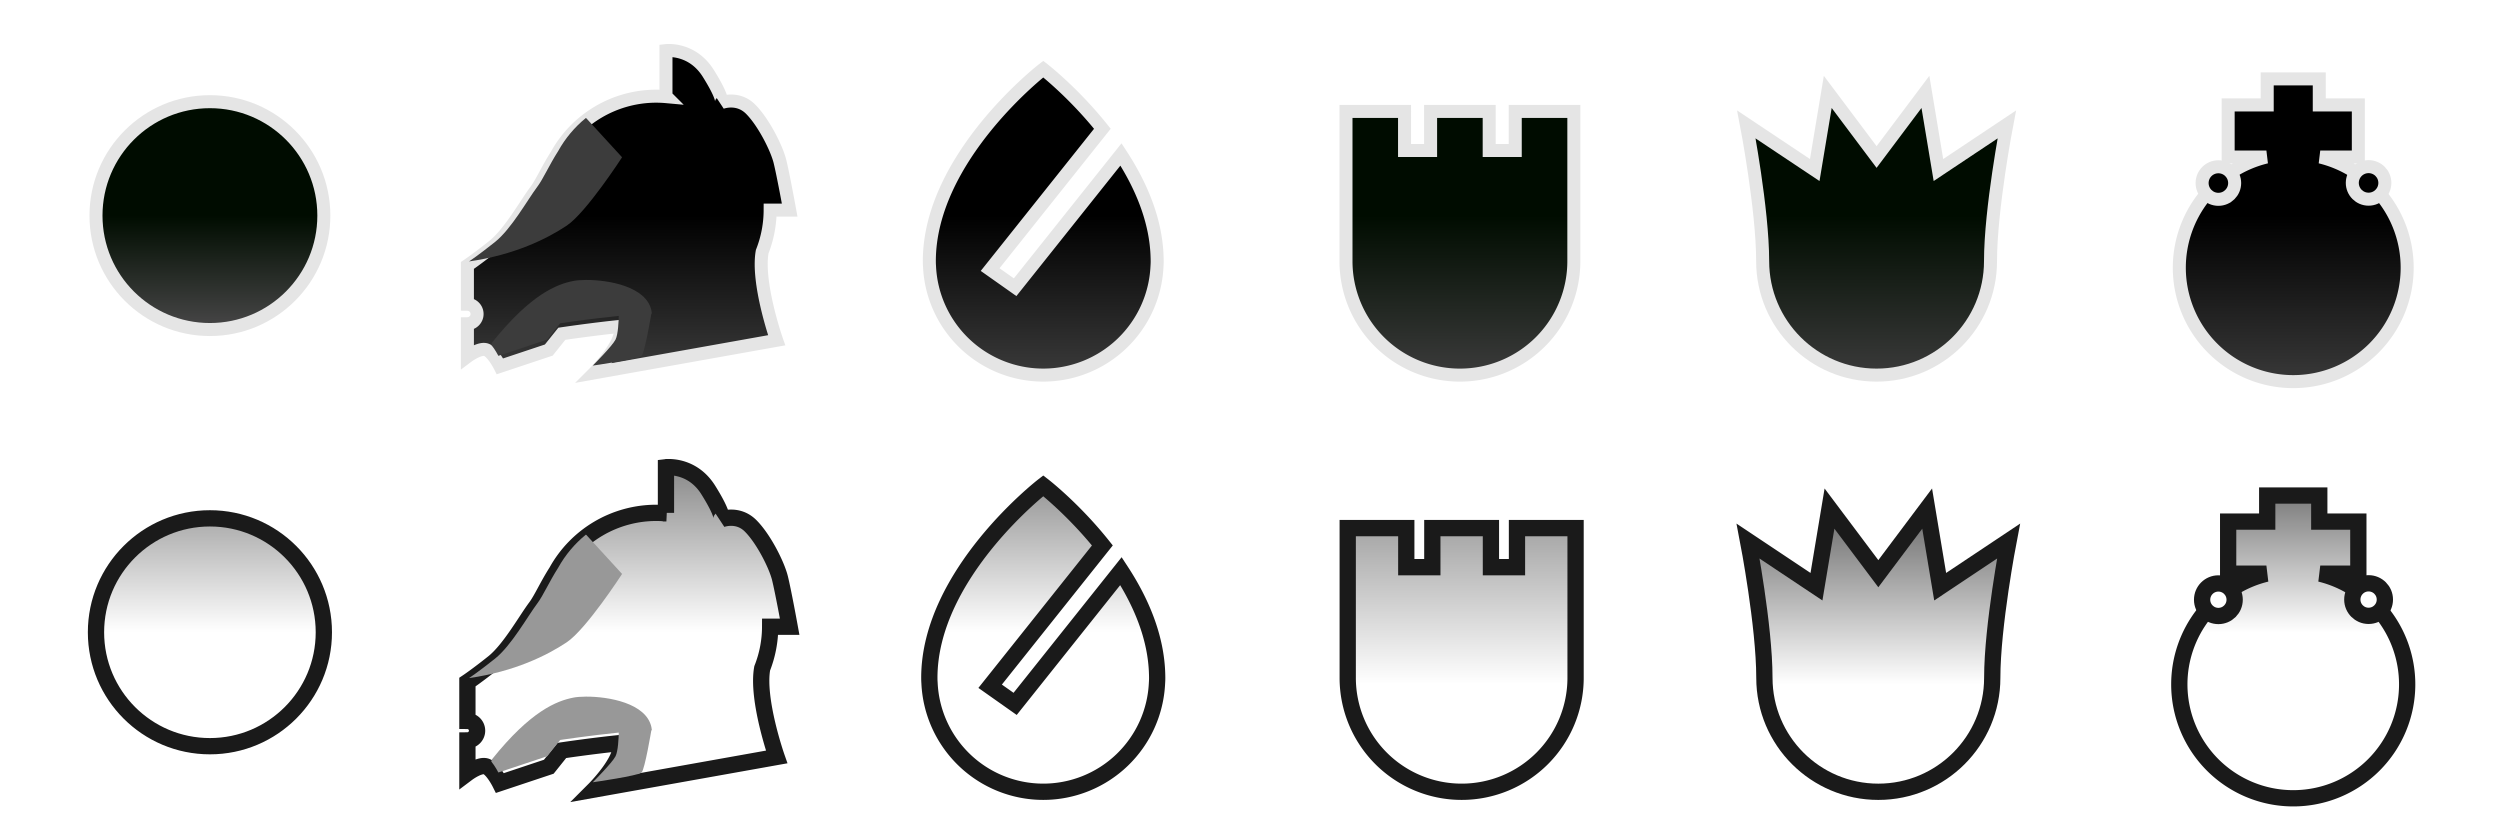 <?xml version="1.0" encoding="UTF-8" standalone="no"?>
<!-- Created with Inkscape (http://www.inkscape.org/) -->

<svg
   width="768"
   height="256"
   viewBox="0 0 203.2 67.733"
   version="1.1"
   id="svg5"
   sodipodi:docname="pieces.svg"
   inkscape:version="1.1.2 (0a00cf5339, 2022-02-04)"
   xmlns:inkscape="http://www.inkscape.org/namespaces/inkscape"
   xmlns:sodipodi="http://sodipodi.sourceforge.net/DTD/sodipodi-0.dtd"
   xmlns:xlink="http://www.w3.org/1999/xlink"
   xmlns="http://www.w3.org/2000/svg"
   xmlns:svg="http://www.w3.org/2000/svg">
  <sodipodi:namedview
     id="namedview7"
     pagecolor="#397d23"
     bordercolor="#666666"
     borderopacity="1.0"
     inkscape:pageshadow="2"
     inkscape:pageopacity="0"
     inkscape:pagecheckerboard="0"
     inkscape:document-units="px"
     showgrid="true"
     units="px"
     width="768px"
     inkscape:zoom="2.1997092"
     inkscape:cx="385.2782"
     inkscape:cy="94.785256"
     inkscape:window-width="2560"
     inkscape:window-height="1403"
     inkscape:window-x="0"
     inkscape:window-y="0"
     inkscape:window-maximized="1"
     inkscape:current-layer="layer1"
     showguides="true"
     inkscape:guide-bbox="true"
     objecttolerance="10000">
    <inkscape:grid
       type="xygrid"
       id="grid862"
       empspacing="16" />
    <sodipodi:guide
       position="0,67.733"
       orientation="1,0"
       id="guide869" />
    <sodipodi:guide
       position="33.867,67.733"
       orientation="1,0"
       id="guide871" />
    <sodipodi:guide
       position="67.733,67.733"
       orientation="1,0"
       id="guide873" />
    <sodipodi:guide
       position="101.6,67.733"
       orientation="1,0"
       id="guide875" />
    <sodipodi:guide
       position="135.467,67.733"
       orientation="1,0"
       id="guide877" />
    <sodipodi:guide
       position="169.333,67.733"
       orientation="1,0"
       id="guide879" />
    <sodipodi:guide
       position="203.2,33.867"
       orientation="1,0"
       id="guide881" />
    <sodipodi:guide
       position="33.867,67.733"
       orientation="0,-1"
       id="guide883" />
    <sodipodi:guide
       position="33.867,33.867"
       orientation="0,-1"
       id="guide885" />
    <sodipodi:guide
       position="33.867,-9.6254858e-13"
       orientation="0,-1"
       id="guide887" />
  </sodipodi:namedview>
  <defs
     id="defs2">
    <linearGradient
       inkscape:collect="always"
       id="linearGradient2938">
      <stop
         style="stop-color:#000000;stop-opacity:1"
         offset="0"
         id="stop2934" />
      <stop
         style="stop-color:#353535;stop-opacity:1"
         offset="1"
         id="stop2936" />
    </linearGradient>
    <linearGradient
       inkscape:collect="always"
       id="linearGradient2738">
      <stop
         style="stop-color:#000c00;stop-opacity:1;"
         offset="0"
         id="stop2734" />
      <stop
         style="stop-color:#393939;stop-opacity:1"
         offset="1"
         id="stop2736" />
    </linearGradient>
    <linearGradient
       inkscape:collect="always"
       id="linearGradient2282">
      <stop
         style="stop-color:#000c00;stop-opacity:1;"
         offset="0"
         id="stop2278" />
      <stop
         style="stop-color:#3b3b3b;stop-opacity:1"
         offset="1"
         id="stop2280" />
    </linearGradient>
    <linearGradient
       inkscape:collect="always"
       id="linearGradient1506">
      <stop
         style="stop-color:#000000;stop-opacity:1"
         offset="0"
         id="stop1502" />
      <stop
         style="stop-color:#393939;stop-opacity:1"
         offset="1"
         id="stop1504" />
    </linearGradient>
    <linearGradient
       inkscape:collect="always"
       id="linearGradient1114">
      <stop
         style="stop-color:#000000;stop-opacity:1;"
         offset="0"
         id="stop1110" />
      <stop
         style="stop-color:#3a3a3a;stop-opacity:1"
         offset="1"
         id="stop1112" />
    </linearGradient>
    <linearGradient
       inkscape:collect="always"
       id="linearGradient884">
      <stop
         style="stop-color:#000c00;stop-opacity:1;"
         offset="0"
         id="stop880" />
      <stop
         style="stop-color:#424242;stop-opacity:1"
         offset="1"
         id="stop882" />
    </linearGradient>
    <linearGradient
       inkscape:collect="always"
       id="linearGradient9717">
      <stop
         style="stop-color:#ffffff;stop-opacity:1;"
         offset="0"
         id="stop9713" />
      <stop
         style="stop-color:#696969;stop-opacity:1"
         offset="1"
         id="stop9715" />
    </linearGradient>
    <linearGradient
       inkscape:collect="always"
       id="linearGradient9359">
      <stop
         style="stop-color:#ffffff;stop-opacity:1;"
         offset="0"
         id="stop9355" />
      <stop
         style="stop-color:#7a7a7a;stop-opacity:1"
         offset="1"
         id="stop9357" />
    </linearGradient>
    <linearGradient
       inkscape:collect="always"
       id="linearGradient8409">
      <stop
         style="stop-color:#ffffff;stop-opacity:1;"
         offset="0"
         id="stop8405" />
      <stop
         style="stop-color:#a5a5a5;stop-opacity:1"
         offset="1"
         id="stop8407" />
    </linearGradient>
    <linearGradient
       inkscape:collect="always"
       id="linearGradient8112">
      <stop
         style="stop-color:#ffffff;stop-opacity:1;"
         offset="0"
         id="stop8108" />
      <stop
         style="stop-color:#979797;stop-opacity:1"
         offset="1"
         id="stop8110" />
    </linearGradient>
    <linearGradient
       inkscape:collect="always"
       id="linearGradient7738">
      <stop
         style="stop-color:#ffffff;stop-opacity:1;"
         offset="0"
         id="stop7734" />
      <stop
         style="stop-color:#909090;stop-opacity:1"
         offset="1"
         id="stop7736" />
    </linearGradient>
    <linearGradient
       inkscape:collect="always"
       id="linearGradient5698">
      <stop
         style="stop-color:#ffffff;stop-opacity:1"
         offset="0"
         id="stop5702" />
      <stop
         style="stop-color:#b2b2b2;stop-opacity:1"
         offset="1"
         id="stop5704" />
    </linearGradient>
    <linearGradient
       id="linearGradient5292"
       inkscape:swatch="solid">
      <stop
         style="stop-color:#ffffff;stop-opacity:1;"
         offset="0"
         id="stop5290" />
    </linearGradient>
    <linearGradient
       inkscape:collect="always"
       xlink:href="#linearGradient5698"
       id="linearGradient5700"
       x1="16.933"
       y1="50.8"
       x2="16.933"
       y2="42.333"
       gradientUnits="userSpaceOnUse" />
    <linearGradient
       inkscape:collect="always"
       xlink:href="#linearGradient7738"
       id="linearGradient7740"
       x1="50.8"
       y1="50.8"
       x2="50.8"
       y2="38.1"
       gradientUnits="userSpaceOnUse" />
    <linearGradient
       inkscape:collect="always"
       xlink:href="#linearGradient8112"
       id="linearGradient8114"
       x1="84.667"
       y1="50.8"
       x2="84.667"
       y2="38.894"
       gradientUnits="userSpaceOnUse" />
    <linearGradient
       inkscape:collect="always"
       xlink:href="#linearGradient8409"
       id="linearGradient8411"
       x1="118.533"
       y1="55.033"
       x2="118.533"
       y2="42.333"
       gradientUnits="userSpaceOnUse" />
    <linearGradient
       inkscape:collect="always"
       xlink:href="#linearGradient9359"
       id="linearGradient9361"
       x1="152.4"
       y1="55.033"
       x2="152.4"
       y2="42.333"
       gradientUnits="userSpaceOnUse" />
    <linearGradient
       inkscape:collect="always"
       xlink:href="#linearGradient9717"
       id="linearGradient9719"
       x1="186.267"
       y1="50.8"
       x2="186.267"
       y2="38.1"
       gradientUnits="userSpaceOnUse" />
    <linearGradient
       inkscape:collect="always"
       xlink:href="#linearGradient884"
       id="linearGradient886"
       x1="16.933"
       y1="16.933"
       x2="16.933"
       y2="25.4"
       gradientUnits="userSpaceOnUse" />
    <linearGradient
       inkscape:collect="always"
       xlink:href="#linearGradient1114"
       id="linearGradient1116"
       x1="17.172"
       y1="16.851"
       x2="17.172"
       y2="29.551"
       gradientUnits="userSpaceOnUse"
       gradientTransform="translate(33.628,0.083)" />
    <linearGradient
       inkscape:collect="always"
       xlink:href="#linearGradient1506"
       id="linearGradient1508"
       x1="84.667"
       y1="16.933"
       x2="84.667"
       y2="29.633"
       gradientUnits="userSpaceOnUse" />
    <linearGradient
       inkscape:collect="always"
       xlink:href="#linearGradient2282"
       id="linearGradient2284"
       x1="118.533"
       y1="16.933"
       x2="118.533"
       y2="29.898"
       gradientUnits="userSpaceOnUse" />
    <linearGradient
       inkscape:collect="always"
       xlink:href="#linearGradient2738"
       id="linearGradient2740"
       x1="152.4"
       y1="16.933"
       x2="152.4"
       y2="29.633"
       gradientUnits="userSpaceOnUse" />
    <linearGradient
       inkscape:collect="always"
       xlink:href="#linearGradient2938"
       id="linearGradient2940"
       x1="16.933"
       y1="15.875"
       x2="16.933"
       y2="28.575"
       gradientUnits="userSpaceOnUse"
       gradientTransform="translate(169.333,1.058)" />
    <filter
       style="color-interpolation-filters:sRGB;"
       inkscape:label="Drop Shadow"
       id="filter1542"
       x="-0.117"
       y="-0.117"
       width="1.244"
       height="1.27">
      <feFlood
         flood-opacity="0.588"
         flood-color="rgb(0,0,0)"
         result="flood"
         id="feFlood1532" />
      <feComposite
         in="flood"
         in2="SourceGraphic"
         operator="in"
         result="composite1"
         id="feComposite1534" />
      <feGaussianBlur
         in="composite1"
         stdDeviation="1"
         result="blur"
         id="feGaussianBlur1536" />
      <feOffset
         dx="0.129"
         dy="0.591"
         result="offset"
         id="feOffset1538" />
      <feComposite
         in="SourceGraphic"
         in2="offset"
         operator="over"
         result="composite2"
         id="feComposite1540" />
    </filter>
    <filter
       style="color-interpolation-filters:sRGB;"
       inkscape:label="Drop Shadow"
       id="filter1554"
       x="-0.165"
       y="-0.165"
       width="1.338"
       height="1.362">
      <feFlood
         flood-opacity="0.588"
         flood-color="rgb(0,0,0)"
         result="flood"
         id="feFlood1544" />
      <feComposite
         in="flood"
         in2="SourceGraphic"
         operator="in"
         result="composite1"
         id="feComposite1546" />
      <feGaussianBlur
         in="composite1"
         stdDeviation="1"
         result="blur"
         id="feGaussianBlur1548" />
      <feOffset
         dx="0.129"
         dy="0.591"
         result="offset"
         id="feOffset1550" />
      <feComposite
         in="SourceGraphic"
         in2="offset"
         operator="over"
         result="composite2"
         id="feComposite1552" />
    </filter>
    <filter
       style="color-interpolation-filters:sRGB;"
       inkscape:label="Drop Shadow"
       id="filter1566"
       x="-1.157"
       y="-1.157"
       width="3.363"
       height="3.537">
      <feFlood
         flood-opacity="0.588"
         flood-color="rgb(0,0,0)"
         result="flood"
         id="feFlood1556" />
      <feComposite
         in="flood"
         in2="SourceGraphic"
         operator="in"
         result="composite1"
         id="feComposite1558" />
      <feGaussianBlur
         in="composite1"
         stdDeviation="1"
         result="blur"
         id="feGaussianBlur1560" />
      <feOffset
         dx="0.129"
         dy="0.591"
         result="offset"
         id="feOffset1562" />
      <feComposite
         in="SourceGraphic"
         in2="offset"
         operator="over"
         result="composite2"
         id="feComposite1564" />
    </filter>
    <filter
       style="color-interpolation-filters:sRGB;"
       inkscape:label="Drop Shadow"
       id="filter1578"
       x="-1.157"
       y="-1.157"
       width="3.363"
       height="3.537">
      <feFlood
         flood-opacity="0.588"
         flood-color="rgb(0,0,0)"
         result="flood"
         id="feFlood1568" />
      <feComposite
         in="flood"
         in2="SourceGraphic"
         operator="in"
         result="composite1"
         id="feComposite1570" />
      <feGaussianBlur
         in="composite1"
         stdDeviation="1"
         result="blur"
         id="feGaussianBlur1572" />
      <feOffset
         dx="0.129"
         dy="0.591"
         result="offset"
         id="feOffset1574" />
      <feComposite
         in="SourceGraphic"
         in2="offset"
         operator="over"
         result="composite2"
         id="feComposite1576" />
    </filter>
    <filter
       style="color-interpolation-filters:sRGB;"
       inkscape:label="Drop Shadow"
       id="filter1590"
       x="-0.165"
       y="-0.124"
       width="1.338"
       height="1.273">
      <feFlood
         flood-opacity="0.588"
         flood-color="rgb(0,0,0)"
         result="flood"
         id="feFlood1580" />
      <feComposite
         in="flood"
         in2="SourceGraphic"
         operator="in"
         result="composite1"
         id="feComposite1582" />
      <feGaussianBlur
         in="composite1"
         stdDeviation="1"
         result="blur"
         id="feGaussianBlur1584" />
      <feOffset
         dx="0.129"
         dy="0.591"
         result="offset"
         id="feOffset1586" />
      <feComposite
         in="SourceGraphic"
         in2="offset"
         operator="over"
         result="composite2"
         id="feComposite1588" />
    </filter>
    <filter
       style="color-interpolation-filters:sRGB;"
       inkscape:label="Drop Shadow"
       id="filter1602"
       x="-0.158"
       y="-0.175"
       width="1.322"
       height="1.334">
      <feFlood
         flood-opacity="0.588"
         flood-color="rgb(0,0,0)"
         result="flood"
         id="feFlood1592" />
      <feComposite
         in="flood"
         in2="SourceGraphic"
         operator="in"
         result="composite1"
         id="feComposite1594" />
      <feGaussianBlur
         in="composite1"
         stdDeviation="1"
         result="blur"
         id="feGaussianBlur1596" />
      <feOffset
         dx="0.129"
         dy="0.591"
         result="offset"
         id="feOffset1598" />
      <feComposite
         in="SourceGraphic"
         in2="offset"
         operator="over"
         result="composite2"
         id="feComposite1600" />
    </filter>
    <filter
       style="color-interpolation-filters:sRGB;"
       inkscape:label="Drop Shadow"
       id="filter1614"
       x="-0.165"
       y="-0.143"
       width="1.338"
       height="1.313">
      <feFlood
         flood-opacity="0.588"
         flood-color="rgb(0,0,0)"
         result="flood"
         id="feFlood1604" />
      <feComposite
         in="flood"
         in2="SourceGraphic"
         operator="in"
         result="composite1"
         id="feComposite1606" />
      <feGaussianBlur
         in="composite1"
         stdDeviation="1"
         result="blur"
         id="feGaussianBlur1608" />
      <feOffset
         dx="0.129"
         dy="0.591"
         result="offset"
         id="feOffset1610" />
      <feComposite
         in="SourceGraphic"
         in2="offset"
         operator="over"
         result="composite2"
         id="feComposite1612" />
    </filter>
    <filter
       style="color-interpolation-filters:sRGB;"
       inkscape:label="Drop Shadow"
       id="filter1626"
       x="-0.165"
       y="-0.13"
       width="1.338"
       height="1.277">
      <feFlood
         flood-opacity="0.588"
         flood-color="rgb(0,0,0)"
         result="flood"
         id="feFlood1616" />
      <feComposite
         in="flood"
         in2="SourceGraphic"
         operator="in"
         result="composite1"
         id="feComposite1618" />
      <feGaussianBlur
         in="composite1"
         stdDeviation="1"
         result="blur"
         id="feGaussianBlur1620" />
      <feOffset
         dx="0.129"
         dy="0.591"
         result="offset"
         id="feOffset1622" />
      <feComposite
         in="SourceGraphic"
         in2="offset"
         operator="over"
         result="composite2"
         id="feComposite1624" />
    </filter>
    <filter
       style="color-interpolation-filters:sRGB;"
       inkscape:label="Drop Shadow"
       id="filter1638"
       x="-1.107"
       y="-1.107"
       width="3.263"
       height="3.437">
      <feFlood
         flood-opacity="0.588"
         flood-color="rgb(0,0,0)"
         result="flood"
         id="feFlood1628" />
      <feComposite
         in="flood"
         in2="SourceGraphic"
         operator="in"
         result="composite1"
         id="feComposite1630" />
      <feGaussianBlur
         in="composite1"
         stdDeviation="1"
         result="blur"
         id="feGaussianBlur1632" />
      <feOffset
         dx="0.129"
         dy="0.591"
         result="offset"
         id="feOffset1634" />
      <feComposite
         in="SourceGraphic"
         in2="offset"
         operator="over"
         result="composite2"
         id="feComposite1636" />
    </filter>
    <filter
       style="color-interpolation-filters:sRGB;"
       inkscape:label="Drop Shadow"
       id="filter1650"
       x="-1.107"
       y="-1.107"
       width="3.263"
       height="3.437">
      <feFlood
         flood-opacity="0.588"
         flood-color="rgb(0,0,0)"
         result="flood"
         id="feFlood1640" />
      <feComposite
         in="flood"
         in2="SourceGraphic"
         operator="in"
         result="composite1"
         id="feComposite1642" />
      <feGaussianBlur
         in="composite1"
         stdDeviation="1"
         result="blur"
         id="feGaussianBlur1644" />
      <feOffset
         dx="0.129"
         dy="0.591"
         result="offset"
         id="feOffset1646" />
      <feComposite
         in="SourceGraphic"
         in2="offset"
         operator="over"
         result="composite2"
         id="feComposite1648" />
    </filter>
    <filter
       style="color-interpolation-filters:sRGB;"
       inkscape:label="Drop Shadow"
       id="filter1662"
       x="-0.158"
       y="-0.119"
       width="1.323"
       height="1.262">
      <feFlood
         flood-opacity="0.588"
         flood-color="rgb(0,0,0)"
         result="flood"
         id="feFlood1652" />
      <feComposite
         in="flood"
         in2="SourceGraphic"
         operator="in"
         result="composite1"
         id="feComposite1654" />
      <feGaussianBlur
         in="composite1"
         stdDeviation="1"
         result="blur"
         id="feGaussianBlur1656" />
      <feOffset
         dx="0.129"
         dy="0.591"
         result="offset"
         id="feOffset1658" />
      <feComposite
         in="SourceGraphic"
         in2="offset"
         operator="over"
         result="composite2"
         id="feComposite1660" />
    </filter>
    <filter
       style="color-interpolation-filters:sRGB;"
       inkscape:label="Drop Shadow"
       id="filter1674"
       x="-0.149"
       y="-0.161"
       width="1.305"
       height="1.314">
      <feFlood
         flood-opacity="0.588"
         flood-color="rgb(0,0,0)"
         result="flood"
         id="feFlood1664" />
      <feComposite
         in="flood"
         in2="SourceGraphic"
         operator="in"
         result="composite1"
         id="feComposite1666" />
      <feGaussianBlur
         in="composite1"
         stdDeviation="1"
         result="blur"
         id="feGaussianBlur1668" />
      <feOffset
         dx="0.129"
         dy="0.591"
         result="offset"
         id="feOffset1670" />
      <feComposite
         in="SourceGraphic"
         in2="offset"
         operator="over"
         result="composite2"
         id="feComposite1672" />
    </filter>
    <filter
       style="color-interpolation-filters:sRGB;"
       inkscape:label="Drop Shadow"
       id="filter1686"
       x="-0.158"
       y="-0.137"
       width="1.323"
       height="1.301">
      <feFlood
         flood-opacity="0.588"
         flood-color="rgb(0,0,0)"
         result="flood"
         id="feFlood1676" />
      <feComposite
         in="flood"
         in2="SourceGraphic"
         operator="in"
         result="composite1"
         id="feComposite1678" />
      <feGaussianBlur
         in="composite1"
         stdDeviation="1"
         result="blur"
         id="feGaussianBlur1680" />
      <feOffset
         dx="0.129"
         dy="0.591"
         result="offset"
         id="feOffset1682" />
      <feComposite
         in="SourceGraphic"
         in2="offset"
         operator="over"
         result="composite2"
         id="feComposite1684" />
    </filter>
    <filter
       style="color-interpolation-filters:sRGB;"
       inkscape:label="Drop Shadow"
       id="filter1698"
       x="-0.158"
       y="-0.158"
       width="1.323"
       height="1.348">
      <feFlood
         flood-opacity="0.588"
         flood-color="rgb(0,0,0)"
         result="flood"
         id="feFlood1688" />
      <feComposite
         in="flood"
         in2="SourceGraphic"
         operator="in"
         result="composite1"
         id="feComposite1690" />
      <feGaussianBlur
         in="composite1"
         stdDeviation="1"
         result="blur"
         id="feGaussianBlur1692" />
      <feOffset
         dx="0.129"
         dy="0.591"
         result="offset"
         id="feOffset1694" />
      <feComposite
         in="SourceGraphic"
         in2="offset"
         operator="over"
         result="composite2"
         id="feComposite1696" />
    </filter>
    <filter
       style="color-interpolation-filters:sRGB;"
       inkscape:label="Drop Shadow"
       id="filter1710"
       x="-0.112"
       y="-0.112"
       width="1.233"
       height="1.257">
      <feFlood
         flood-opacity="0.588"
         flood-color="rgb(0,0,0)"
         result="flood"
         id="feFlood1700" />
      <feComposite
         in="flood"
         in2="SourceGraphic"
         operator="in"
         result="composite1"
         id="feComposite1702" />
      <feGaussianBlur
         in="composite1"
         stdDeviation="1"
         result="blur"
         id="feGaussianBlur1704" />
      <feOffset
         dx="0.129"
         dy="0.591"
         result="offset"
         id="feOffset1706" />
      <feComposite
         in="SourceGraphic"
         in2="offset"
         operator="over"
         result="composite2"
         id="feComposite1708" />
    </filter>
    <filter
       style="color-interpolation-filters:sRGB;"
       inkscape:label="Drop Shadow"
       id="filter1722"
       x="-0.158"
       y="-0.123"
       width="1.323"
       height="1.265">
      <feFlood
         flood-opacity="0.588"
         flood-color="rgb(0,0,0)"
         result="flood"
         id="feFlood1712" />
      <feComposite
         in="flood"
         in2="SourceGraphic"
         operator="in"
         result="composite1"
         id="feComposite1714" />
      <feGaussianBlur
         in="composite1"
         stdDeviation="1"
         result="blur"
         id="feGaussianBlur1716" />
      <feOffset
         dx="0.129"
         dy="0.591"
         result="offset"
         id="feOffset1718" />
      <feComposite
         in="SourceGraphic"
         in2="offset"
         operator="over"
         result="composite2"
         id="feComposite1720" />
    </filter>
  </defs>
  <g
     inkscape:label="Layer 1"
     inkscape:groupmode="layer"
     id="layer1">
    <path
       id="path321"
       style="fill:url(#linearGradient1508);fill-opacity:1;fill-rule:evenodd;stroke:#e5e5e5;stroke-width:1.058;stroke-miterlimit:4;stroke-dasharray:none;stroke-opacity:1;filter:url(#filter1722)"
       d="m 84.667,5.027 c 0,0 -9.26,7.144 -9.26,15.61 0,0.14 0.005,0.278 0.015,0.414 a 9.26,9.26 0 0 0 9.245,8.846 9.26,9.26 0 0 0 9.245,-8.846 c 0.01,-0.136 0.015,-0.274 0.015,-0.414 a 9.26,9.26 0 0 0 -0.005,-0.281 c -0.074,-3.077 -1.353,-5.97 -2.938,-8.395 L 82.381,22.754 80.349,21.32 89.472,9.875 C 87.1,6.905 84.667,5.027 84.667,5.027 Z" />
    <path
       id="path321-6"
       style="fill:url(#linearGradient1116);fill-opacity:1;fill-rule:evenodd;stroke:#e5e5e5;stroke-width:1.058;stroke-miterlimit:4;stroke-dasharray:none;stroke-opacity:1;filter:url(#filter1710)"
       d="m 54.205,3.512 c -0.13,0.001 -0.204,0.01 -0.204,0.01 v 3.704 l 0.035,0.038 a 9.26,9.26 0 0 0 -0.828,-0.038 9.26,9.26 0 0 0 -8.097,4.776 c -0.748,1.173 -1.221,2.268 -1.692,2.896 -0.794,1.058 -2.117,3.44 -3.44,4.498 -1.323,1.058 -2.117,1.587 -2.117,1.587 v 3.155 a 0.794,0.794 0 0 1 0.786,0.793 0.794,0.794 0 0 1 -0.786,0.792 v 2.668 c 0,0 1.058,-0.794 1.588,-0.529 0.529,0.265 1.058,1.323 1.058,1.323 l 3.969,-1.323 1.058,-1.323 c 0,0 2.558,-0.384 4.918,-0.618 l -0.155,0.088 c 0.265,1.323 -2.117,3.704 -2.117,3.704 l 14.817,-2.646 c 0,0 -1.632,-4.664 -1.175,-7.205 a 9.26,9.26 0 0 0 0.646,-3.378 h 1.587 c 0,0 -0.529,-2.91 -0.794,-3.969 -0.265,-1.058 -1.323,-3.175 -2.381,-4.233 -1.058,-1.058 -2.381,-0.529 -2.381,-0.529 0,0 0.265,-0.265 -1.058,-2.381 C 56.366,3.655 54.767,3.507 54.205,3.512 Z" />
    <path
       id="path321-3"
       style="fill:#3c3c3c;fill-opacity:1;fill-rule:evenodd;stroke:none;stroke-width:1.058;stroke-miterlimit:4;stroke-dasharray:none;stroke-opacity:1"
       d="m 47.616,9.592 c -0.91,0.742 -1.671,1.65 -2.241,2.676 -0.748,1.173 -1.221,2.268 -1.692,2.896 -0.794,1.058 -2.117,3.44 -3.44,4.498 -1.323,1.058 -2.117,1.587 -2.117,1.587 3.704,-0.529 6.35,-1.852 7.938,-2.91 1.587,-1.058 4.498,-5.556 4.498,-5.556 L 47.651,9.608 Z"
       sodipodi:nodetypes="ccsscsccc" />
    <path
       id="path321-7"
       style="fill:#3c3c3c;fill-opacity:1;fill-rule:evenodd;stroke:none;stroke-width:1.058;stroke-miterlimit:4;stroke-dasharray:none;stroke-opacity:1"
       d="m 47.625,22.754 c -0.424,0.002 -0.784,0.033 -1.032,0.083 -1.323,0.265 -3.44,1.058 -6.615,5.027 0,0 -0.036,0.132 -0.045,0.165 0.326,0.398 0.574,0.893 0.574,0.893 l 3.969,-1.323 1.058,-1.323 c 0,0 2.446,-0.366 4.759,-0.6 -0.009,0.433 -0.052,1.504 -0.261,1.923 -0.265,0.529 -1.852,2.117 -1.852,2.117 0,0 3.704,-0.529 3.969,-0.794 0.263,-0.263 0.788,-3.405 0.793,-3.434 0.014,-2.88e-4 0.029,-7.89e-4 0.043,-0.001 -0.009,-0.092 -0.023,-0.182 -0.042,-0.269 -0.43,-1.935 -3.48,-2.472 -5.318,-2.464 z" />
    <circle
       style="fill:url(#linearGradient886);fill-opacity:1;fill-rule:evenodd;stroke:#e5e5e5;stroke-width:1.058;stroke-miterlimit:4;stroke-dasharray:none;stroke-opacity:1;filter:url(#filter1698)"
       id="path321-75"
       cx="16.933"
       cy="16.933"
       r="9.26" />
    <path
       id="path321-35"
       style="fill:url(#linearGradient2284);fill-opacity:1;fill-rule:evenodd;stroke:#e5e5e5;stroke-width:1.058;stroke-miterlimit:4;stroke-dasharray:none;stroke-opacity:1;filter:url(#filter1686)"
       d="m 109.273,8.467 v 3.175 3.969 5.027 a 9.26,9.26 0 0 0 9.26,9.26 9.26,9.26 0 0 0 9.26,-9.26 V 15.61 11.642 8.467 h -4.763 v 3.175 h -2.117 V 8.467 h -4.763 v 3.175 h -2.117 V 8.467 Z" />
    <path
       id="path321-9"
       style="fill:url(#linearGradient2740);fill-opacity:1;fill-rule:evenodd;stroke:#e5e5e5;stroke-width:1.058;stroke-miterlimit:4;stroke-dasharray:none;stroke-opacity:1;filter:url(#filter1674)"
       d="m 148.431,6.879 -1.058,6.35 -5.556,-3.704 c 0,0 1.323,6.879 1.323,11.113 0,5.114 4.146,9.26 9.26,9.26 5.114,0 9.26,-4.146 9.26,-9.26 0,-4.233 1.323,-11.113 1.323,-11.113 L 157.427,13.229 156.369,6.879 152.4,12.171 Z"
       sodipodi:nodetypes="cccsssccccc" />
    <path
       id="path321-1"
       style="fill:url(#linearGradient2940);fill-opacity:1;fill-rule:evenodd;stroke:#e5e5e5;stroke-width:1.058;stroke-miterlimit:4;stroke-dasharray:none;stroke-opacity:1;filter:url(#filter1662)"
       d="m 184.15,5.821 v 2.117 h -3.175 v 4.233 h 3.109 a 9.26,9.26 0 0 0 -7.078,8.996 9.26,9.26 0 0 0 9.26,9.26 9.26,9.26 0 0 0 9.26,-9.26 9.26,9.26 0 0 0 -7.065,-8.996 h 3.096 V 7.938 h -3.175 V 5.821 Z" />
    <circle
       style="fill:#000000;stroke:#e5e5e5;stroke-width:1.058;stroke-miterlimit:4;stroke-dasharray:none;stroke-opacity:1;filter:url(#filter1650)"
       id="path1330"
       cx="180.181"
       cy="14.287"
       r="1.323" />
    <circle
       style="fill:#000000;stroke:#e5e5e5;stroke-width:1.058;stroke-miterlimit:4;stroke-dasharray:none;stroke-opacity:1;filter:url(#filter1638)"
       id="path1330-6"
       cx="192.389"
       cy="14.275"
       r="1.323" />
    <path
       id="path321-2"
       style="fill:url(#linearGradient8114);fill-opacity:1;fill-rule:evenodd;stroke:#1a1a1a;stroke-width:1.323;stroke-miterlimit:4;stroke-dasharray:none;stroke-opacity:1;filter:url(#filter1626)"
       d="m 84.667,38.894 c 0,0 -9.26,7.144 -9.26,15.61 0,0.14 0.005,0.278 0.015,0.414 a 9.26,9.26 0 0 0 9.245,8.846 9.26,9.26 0 0 0 9.245,-8.846 c 0.01,-0.136 0.015,-0.274 0.015,-0.414 a 9.26,9.26 0 0 0 -0.005,-0.281 c -0.074,-3.077 -1.353,-5.97 -2.938,-8.395 L 82.381,56.621 80.349,55.187 89.472,43.742 C 87.1,40.772 84.667,38.894 84.667,38.894 Z" />
    <path
       id="path321-35-0"
       style="fill:url(#linearGradient8411);fill-opacity:1;fill-rule:evenodd;stroke:#1a1a1a;stroke-width:1.323;stroke-miterlimit:4;stroke-dasharray:none;stroke-opacity:1;filter:url(#filter1614)"
       d="m 109.414,42.333 v 3.175 3.969 5.027 a 9.26,9.26 0 0 0 9.26,9.26 9.26,9.26 0 0 0 9.26,-9.26 v -5.027 -3.969 -3.175 h -4.763 v 3.175 h -2.117 v -3.175 h -4.763 v 3.175 h -2.117 v -3.175 z" />
    <path
       id="path321-9-6"
       style="fill:url(#linearGradient9361);fill-opacity:1;fill-rule:evenodd;stroke:#1a1a1a;stroke-width:1.323;stroke-miterlimit:4;stroke-dasharray:none;stroke-opacity:1;filter:url(#filter1602)"
       d="m 148.572,40.746 -1.058,6.35 -5.556,-3.704 c 0,0 1.323,6.879 1.323,11.113 0,5.114 4.146,9.26 9.26,9.26 5.114,0 9.26,-4.146 9.26,-9.26 0,-4.233 1.323,-11.113 1.323,-11.113 l -5.556,3.704 -1.058,-6.35 -3.969,5.292 z"
       sodipodi:nodetypes="cccsssccccc" />
    <path
       id="path321-1-6"
       style="fill:url(#linearGradient9719);fill-opacity:1;fill-rule:evenodd;stroke:#1a1a1a;stroke-width:1.323;stroke-miterlimit:4;stroke-dasharray:none;stroke-opacity:1;filter:url(#filter1590)"
       d="m 184.15,39.688 v 2.117 h -3.175 v 4.233 h 3.109 a 9.26,9.26 0 0 0 -7.078,8.996 9.26,9.26 0 0 0 9.26,9.26 9.26,9.26 0 0 0 9.26,-9.26 9.26,9.26 0 0 0 -7.065,-8.996 h 3.096 v -4.233 h -3.175 V 39.688 Z" />
    <circle
       style="fill:#ffffff;stroke:#1a1a1a;stroke-width:1.323;stroke-miterlimit:4;stroke-dasharray:none;stroke-opacity:1;fill-opacity:1;filter:url(#filter1578)"
       id="path1330-1"
       cx="180.181"
       cy="48.154"
       r="1.323" />
    <circle
       style="fill:#ffffff;stroke:#1a1a1a;stroke-width:1.323;stroke-miterlimit:4;stroke-dasharray:none;stroke-opacity:1;fill-opacity:1;filter:url(#filter1566)"
       id="path1330-6-8"
       cx="192.39"
       cy="48.142"
       r="1.323" />
    <circle
       style="fill:url(#linearGradient5700);fill-opacity:1;fill-rule:evenodd;stroke:#1a1a1a;stroke-width:1.323;stroke-miterlimit:4;stroke-dasharray:none;stroke-opacity:1;opacity:1;filter:url(#filter1554)"
       id="path321-75-7"
       cx="16.933"
       cy="50.8"
       r="9.26" />
    <path
       id="path321-6-2"
       style="fill:url(#linearGradient7740);fill-opacity:1;fill-rule:evenodd;stroke:#1a1a1a;stroke-width:1.323;stroke-miterlimit:4;stroke-dasharray:none;stroke-opacity:1;filter:url(#filter1542)"
       d="m 54.205,37.379 c -0.13,0.001 -0.204,0.01 -0.204,0.01 v 3.704 l 0.035,0.038 a 9.26,9.26 0 0 0 -0.828,-0.038 9.26,9.26 0 0 0 -8.097,4.776 c -0.748,1.173 -1.221,2.268 -1.692,2.896 -0.794,1.058 -2.117,3.44 -3.44,4.498 -1.323,1.058 -2.117,1.587 -2.117,1.587 v 3.155 a 0.794,0.794 0 0 1 0.786,0.793 0.794,0.794 0 0 1 -0.786,0.792 v 2.668 c 0,0 1.058,-0.794 1.588,-0.529 0.529,0.265 1.058,1.323 1.058,1.323 l 3.969,-1.323 1.058,-1.323 c 0,0 2.558,-0.384 4.918,-0.618 l -0.155,0.088 c 0.265,1.323 -2.117,3.704 -2.117,3.704 l 14.817,-2.646 c 0,0 -1.632,-4.664 -1.175,-7.205 a 9.26,9.26 0 0 0 0.646,-3.378 h 1.587 c 0,0 -0.529,-2.91 -0.794,-3.969 -0.265,-1.058 -1.323,-3.175 -2.381,-4.233 -1.058,-1.058 -2.381,-0.529 -2.381,-0.529 0,0 0.265,-0.265 -1.058,-2.381 -1.075,-1.72 -2.674,-1.867 -3.235,-1.862 z" />
    <path
       id="path321-3-0"
       style="fill:#989898;fill-opacity:1;fill-rule:evenodd;stroke:none;stroke-width:1.323;stroke-miterlimit:4;stroke-dasharray:none;stroke-opacity:1"
       d="m 47.616,43.458 c -0.91,0.742 -1.671,1.65 -2.241,2.676 -0.748,1.173 -1.221,2.268 -1.692,2.896 -0.794,1.058 -2.117,3.44 -3.44,4.498 -1.323,1.058 -2.117,1.587 -2.117,1.587 3.704,-0.529 6.35,-1.852 7.938,-2.91 1.587,-1.058 4.498,-5.556 4.498,-5.556 l -2.91,-3.175 z"
       sodipodi:nodetypes="ccsscsccc" />
    <path
       id="path321-7-2"
       style="fill:#989898;fill-opacity:1;fill-rule:evenodd;stroke:none;stroke-width:1.323;stroke-miterlimit:4;stroke-dasharray:none;stroke-opacity:1"
       d="m 47.625,56.621 c -0.424,0.002 -0.784,0.033 -1.032,0.083 -1.323,0.265 -3.44,1.058 -6.615,5.027 0,0 -0.036,0.132 -0.045,0.165 0.326,0.398 0.574,0.893 0.574,0.893 l 3.969,-1.323 1.058,-1.323 c 0,0 2.446,-0.366 4.759,-0.6 -0.009,0.433 -0.052,1.504 -0.261,1.923 -0.265,0.529 -1.852,2.117 -1.852,2.117 0,0 3.704,-0.529 3.969,-0.794 0.263,-0.263 0.788,-3.405 0.793,-3.434 0.014,-2.88e-4 0.029,-7.89e-4 0.043,-10e-4 -0.009,-0.092 -0.023,-0.182 -0.042,-0.269 -0.43,-1.935 -3.48,-2.472 -5.318,-2.464 z" />
  </g>
</svg>
